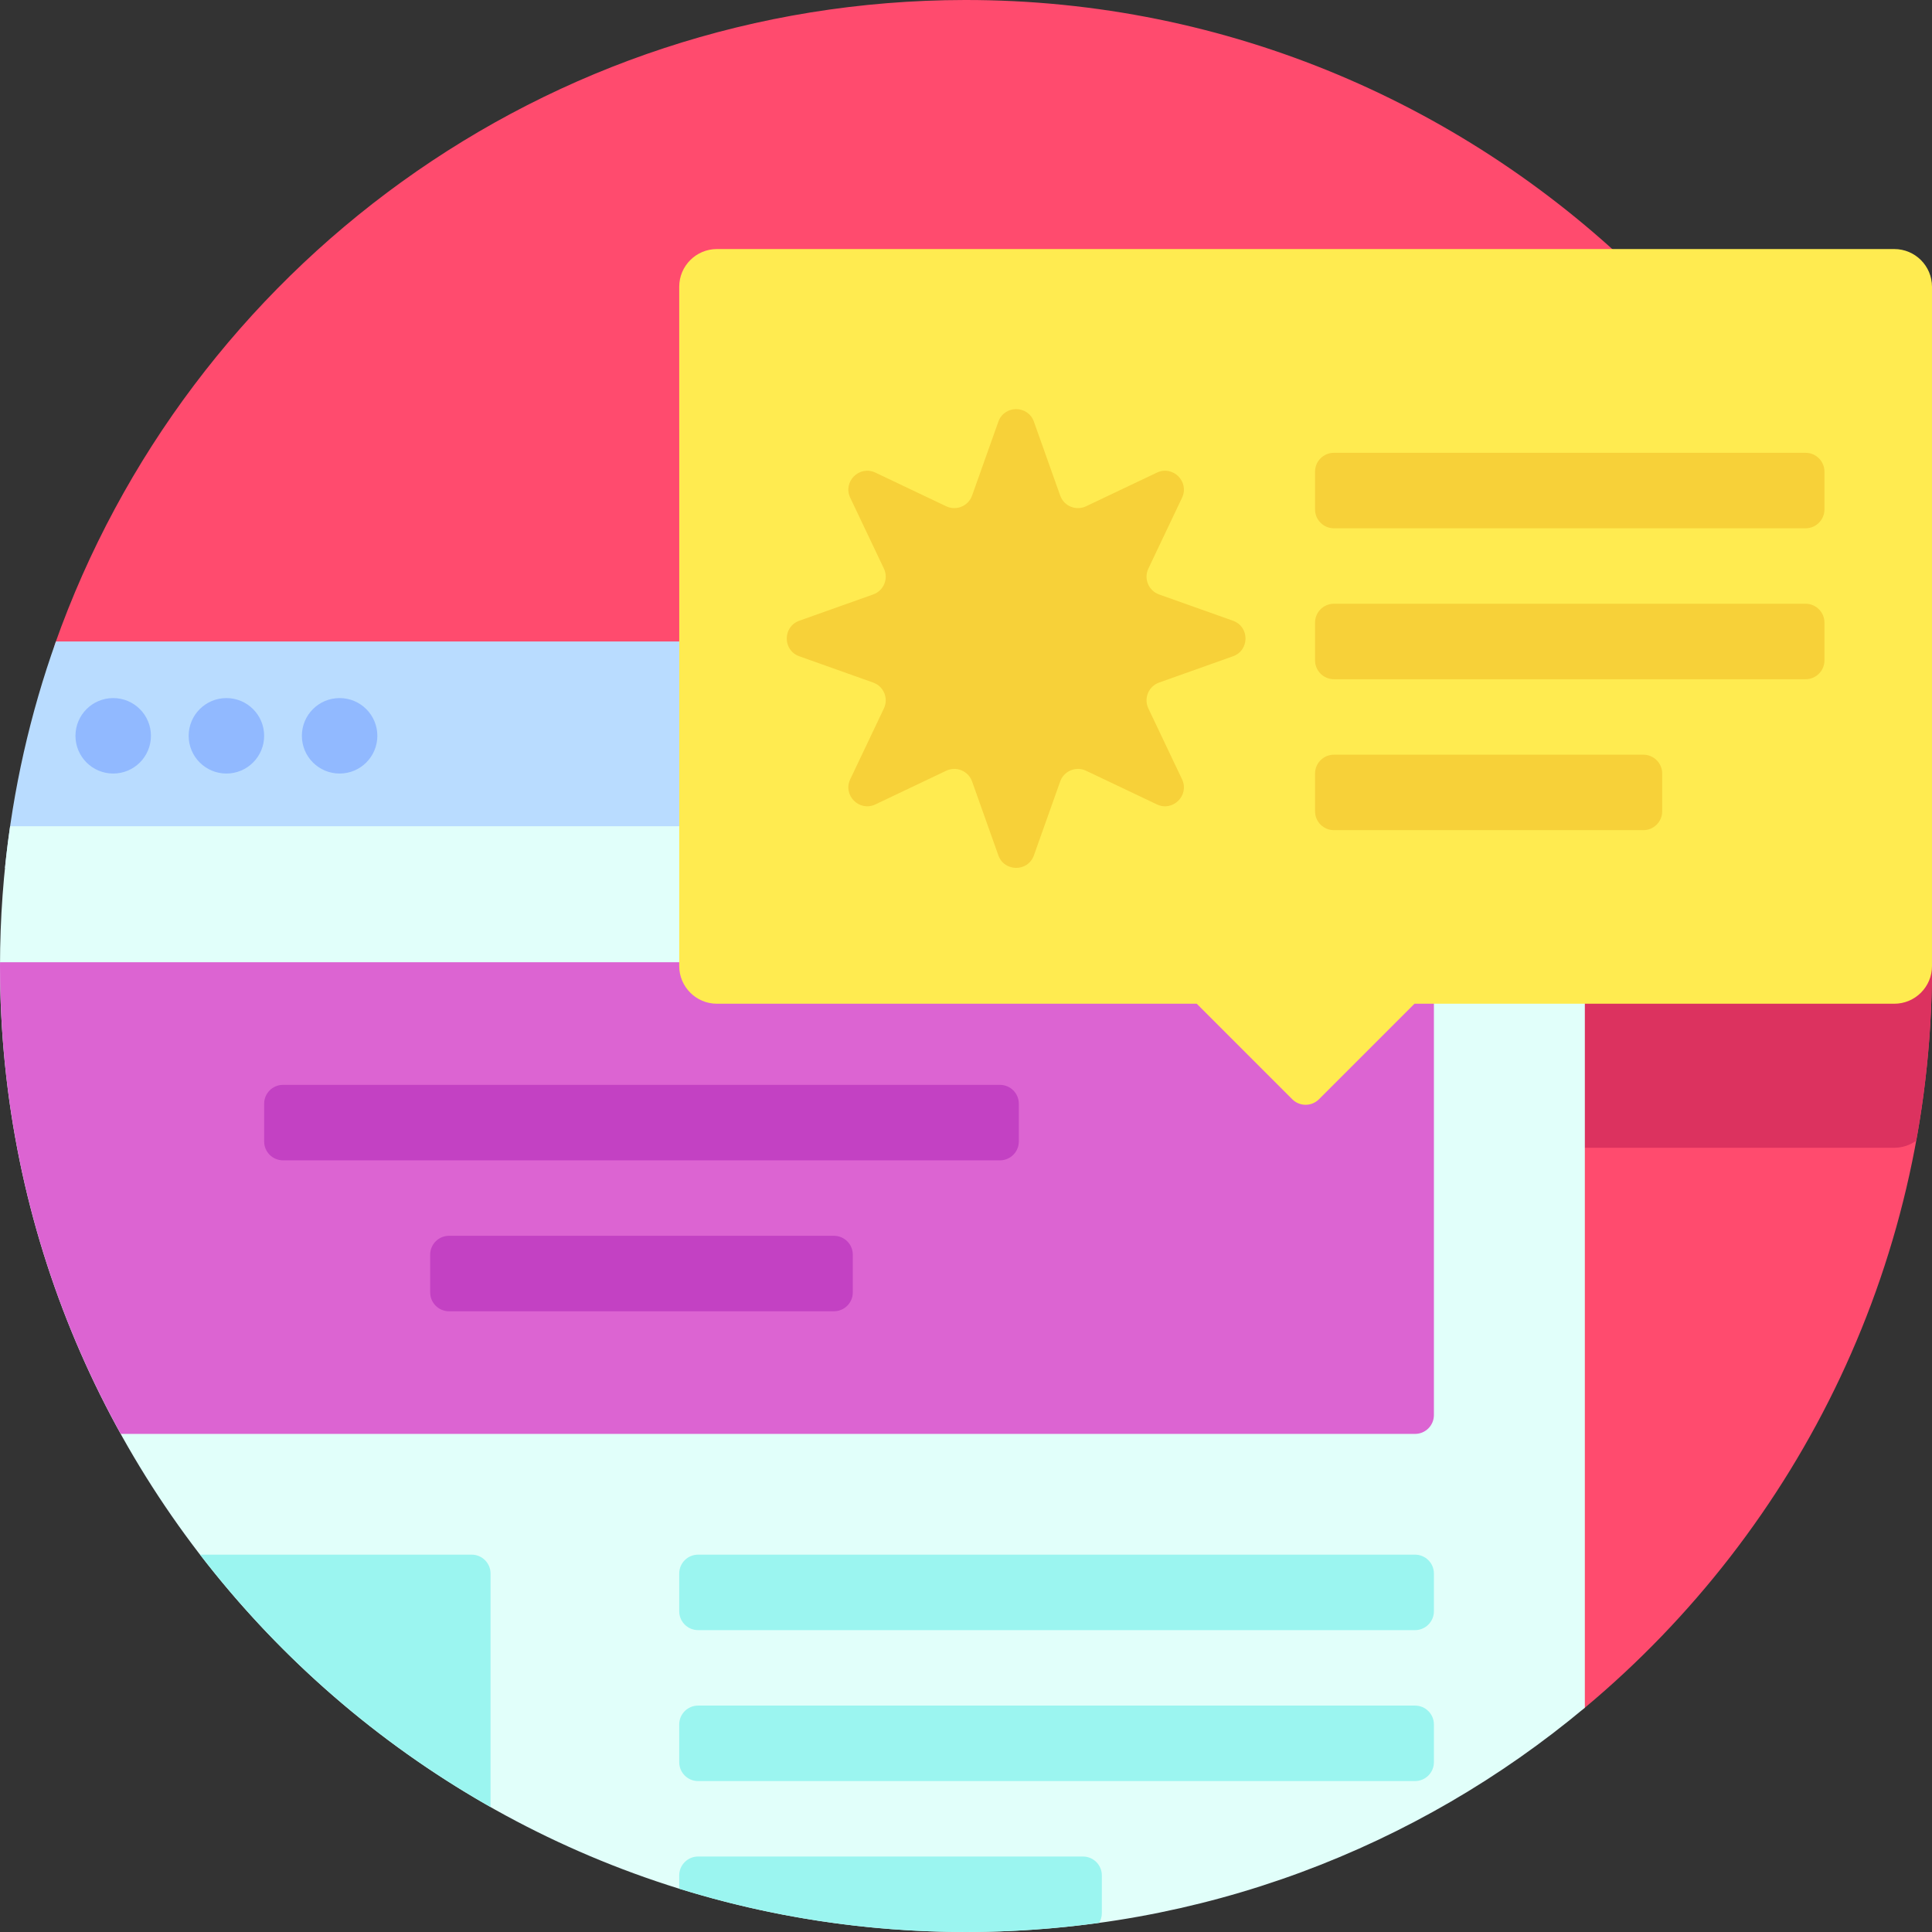 <?xml version="1.0" encoding="windows-1252"?>
<!-- Generator: Adobe Illustrator 19.0.0, SVG Export Plug-In . SVG Version: 6.00 Build 0)  -->
<svg version="1.1" id="Capa_1" xmlns="http://www.w3.org/2000/svg" xmlns:xlink="http://www.w3.org/1999/xlink" x="0px" y="0px" viewBox="0 0 512 512" style="enable-background:new 0 0 512 512;" xml:space="preserve">
<rect x="0" y="0" width="512" height="512" fill="#333333" stroke="none"/>
<path style="fill:#FF4B6E;" d="M511.983,253.028c0.91,80.191-35.062,152.004-92,199.551c-3.963,3.309-9.983,0.536-9.983-4.628V190  c0-5.523-4.477-10-10-10H21.184c-4.833,0-8.224-4.783-6.613-9.34C49.682,71.33,144.355,0.138,255.676,0  C395.621-0.173,510.395,113.092,511.983,253.028z"/>
<path style="fill:#DC325F;" d="M512,256.005c0,15.807-1.443,31.275-4.186,46.29c-1.639,1.175-3.643,1.875-5.814,1.875H374.853  l-25.317,25.317c-1.953,1.953-5.118,1.953-7.071,0l-25.317-25.317H190c-5.523,0-10-4.477-10-10v-180c0-5.523,4.477-10,10-10h272.118  c31.343,42.479,49.881,94.984,49.882,151.826V256.005z"/>
<path style="fill:#B9DCFF;" d="M1.322,230c2.107-20.838,6.703-40.94,13.5-60H410c5.523,0,10,4.477,10,10v50H1.322z"/>
<path style="fill:#E1FFFA;" d="M2.678,218.952H420v233.609C375.58,489.663,318.402,512,256,512C114.615,512,0,397.385,0,256  C0,243.416,0.925,231.05,2.678,218.952z"/>
<path style="fill:#DC64D2;" d="M380,260v115c0,2.761-2.239,5-5,5H32.002C11.621,343.261,0,300.991,0,256  c0-0.334,0.011-0.666,0.013-1H375C377.762,255,380,257.239,380,260z"/>
<path style="fill:#9BF5F0;" d="M130,417v61.88c-29.931-16.958-56.103-39.769-76.971-66.88H125C127.761,412,130,414.239,130,417z   M375,452H185c-2.761,0-5,2.239-5,5v10c0,2.761,2.239,5,5,5h190c2.761,0,5-2.239,5-5v-10C380,454.239,377.761,452,375,452z M287,492  H185c-2.761,0-5,2.239-5,5v3.528C204.012,507.983,229.537,512,256,512c11.968,0,23.737-0.84,35.268-2.429  c0.455-0.753,0.732-1.626,0.732-2.571v-10C292,494.239,289.761,492,287,492z M375,412H185c-2.761,0-5,2.239-5,5v10  c0,2.761,2.239,5,5,5h190c2.761,0,5-2.239,5-5v-10C380,414.239,377.761,412,375,412z"/>
<path style="fill:#91B9FF;" d="M40,194.997c0,5.523-4.477,10-10,10s-10-4.477-10-10s4.477-10,10-10S40,189.474,40,194.997z   M60,184.997c-5.523,0-10,4.477-10,10s4.477,10,10,10s10-4.477,10-10S65.523,184.997,60,184.997z M90,184.997  c-5.523,0-10,4.477-10,10s4.477,10,10,10s10-4.477,10-10S95.523,184.997,90,184.997z"/>
<path style="fill:#C341C3;" d="M270,292.5v10c0,2.761-2.239,5-5,5H75c-2.761,0-5-2.239-5-5v-10c0-2.761,2.239-5,5-5h190  C267.761,287.5,270,289.739,270,292.5z M221,327.5H119c-2.761,0-5,2.239-5,5v10c0,2.761,2.239,5,5,5h102c2.761,0,5-2.239,5-5v-10  C226,329.739,223.761,327.5,221,327.5z"/>
<path style="fill:#FFEB50;" d="M512,76v180c0,5.523-4.477,10-10,10H374.853l-25.317,25.317c-1.953,1.953-5.118,1.953-7.071,0  L317.147,266H190c-5.523,0-10-4.477-10-10V76c0-5.523,4.477-10,10-10h312C507.523,66,512,70.477,512,76z"/>
<path style="fill:#F7D139;" d="M483.5,165v10c0,2.761-2.239,5-5,5h-125c-2.761,0-5-2.239-5-5v-10c0-2.761,2.239-5,5-5h125  C481.261,160,483.5,162.239,483.5,165z M478.5,120h-125c-2.761,0-5,2.239-5,5v10c0,2.761,2.239,5,5,5h125c2.761,0,5-2.239,5-5v-10  C483.5,122.239,481.261,120,478.5,120z M435.5,200h-82c-2.761,0-5,2.239-5,5v10c0,2.761,2.239,5,5,5h82c2.761,0,5-2.239,5-5v-10  C440.5,202.239,438.261,200,435.5,200z M326.751,164.501l-19.581-6.963c-2.792-0.993-4.113-4.182-2.841-6.858l8.922-18.77  c2.02-4.249-2.413-8.682-6.662-6.662l-18.77,8.922c-2.676,1.272-5.865-0.049-6.858-2.841l-6.963-19.581  c-1.576-4.433-7.846-4.433-9.422,0l-6.963,19.581c-0.993,2.792-4.182,4.113-6.858,2.841l-18.77-8.922  c-4.249-2.02-8.682,2.413-6.662,6.662l8.922,18.77c1.272,2.676-0.049,5.865-2.84,6.858l-19.581,6.963  c-4.433,1.576-4.433,7.846,0,9.422l19.581,6.963c2.792,0.993,4.112,4.182,2.84,6.858l-8.922,18.77  c-2.02,4.249,2.413,8.682,6.662,6.662l18.77-8.922c2.676-1.272,5.865,0.049,6.858,2.84l6.963,19.581  c1.576,4.433,7.846,4.433,9.422,0l6.963-19.581c0.993-2.792,4.182-4.112,6.858-2.84l18.77,8.922c4.249,2.02,8.682-2.413,6.662-6.662  l-8.922-18.77c-1.272-2.676,0.049-5.865,2.841-6.858l19.581-6.963C331.184,172.347,331.184,166.078,326.751,164.501z"/>
<g>
</g>
<g>
</g>
<g>
</g>
<g>
</g>
<g>
</g>
<g>
</g>
<g>
</g>
<g>
</g>
<g>
</g>
<g>
</g>
<g>
</g>
<g>
</g>
<g>
</g>
<g>
</g>
<g>
</g>
</svg>
